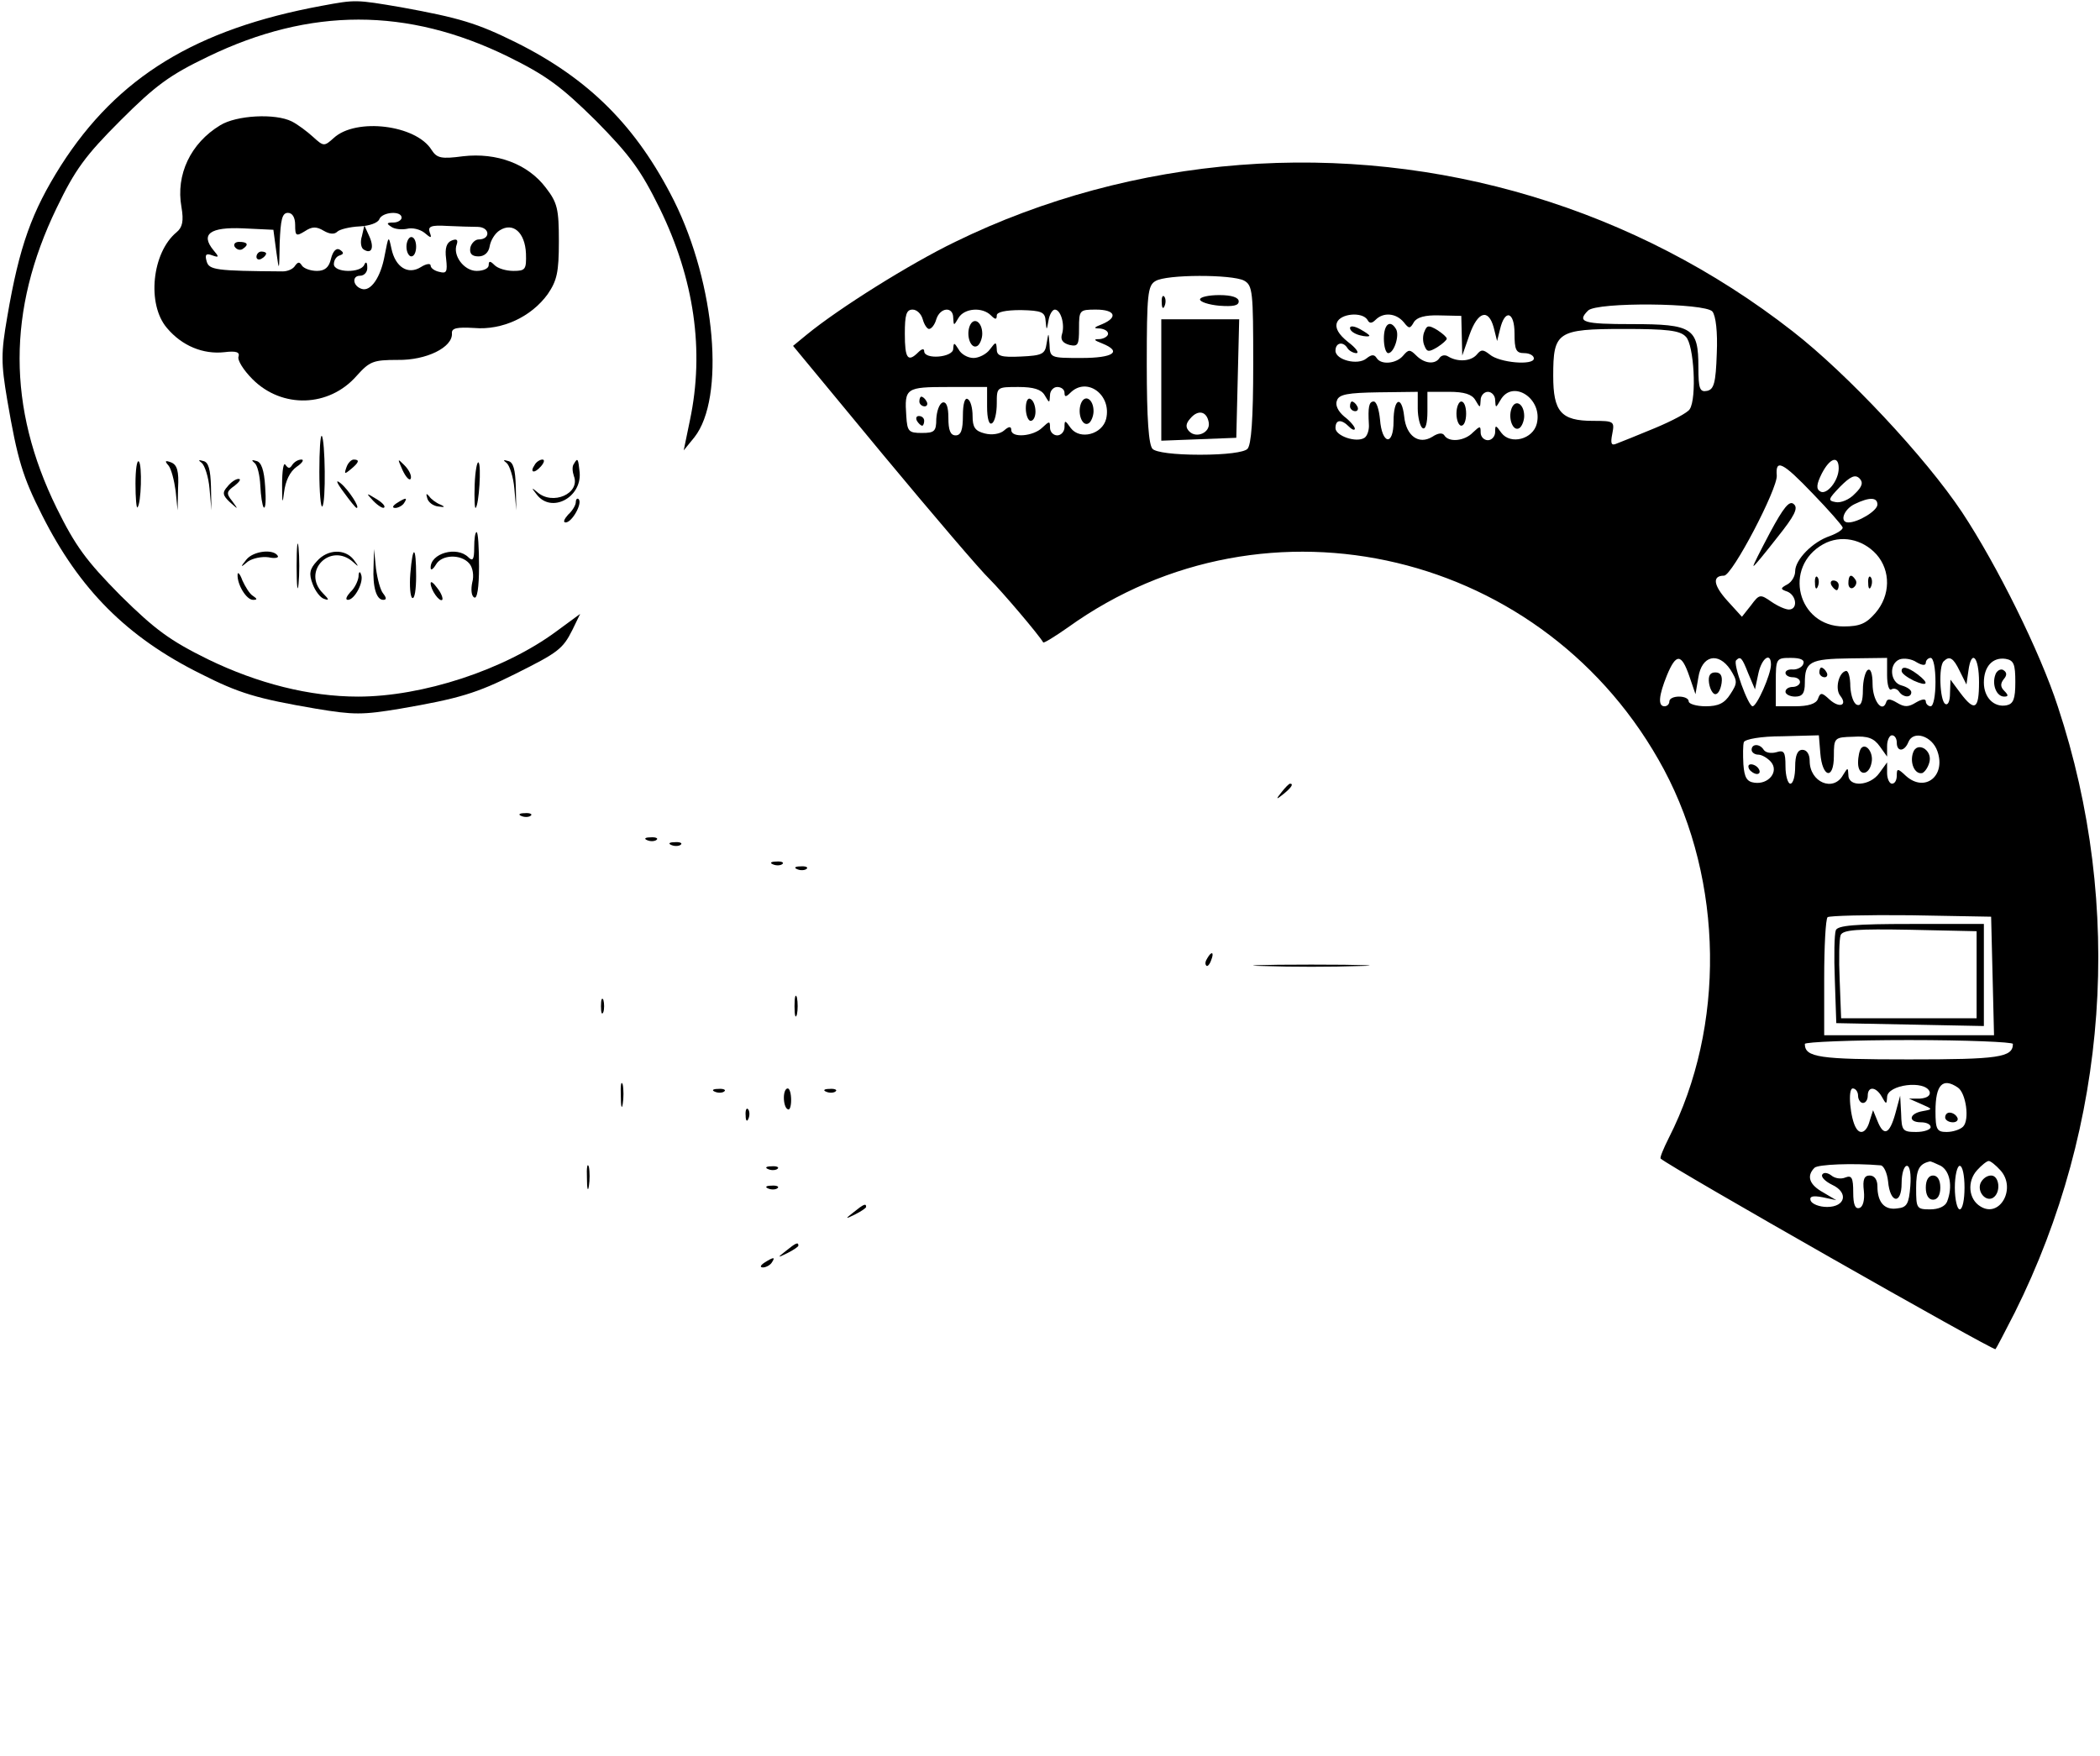 <?xml version="1.0" standalone="no"?>
<!DOCTYPE svg PUBLIC "-//W3C//DTD SVG 20010904//EN"
 "http://www.w3.org/TR/2001/REC-SVG-20010904/DTD/svg10.dtd">
<svg version="1.0" xmlns="http://www.w3.org/2000/svg"
 width="434pt" height="363pt" viewBox="0 0 434 363"
 preserveAspectRatio="xMidYMid meet">

<g transform="translate(0,363) scale(0.1,-0.1)"
fill="#000000" stroke="none">
<path d="M665 3618 c-260 -48 -422 -147 -539 -330 -60 -95 -86 -166 -111 -313
-13 -75 -13 -95 0 -172 21 -123 32 -159 72 -238 77 -153 175 -252 328 -328 79
-40 115 -51 238 -72 78 -13 96 -13 174 0 122 21 158 32 238 72 88 44 98 51
118 91 l16 33 -49 -36 c-108 -80 -277 -135 -410 -135 -100 0 -207 27 -310 77
-79 39 -109 61 -181 132 -71 72 -93 102 -132 181 -102 208 -102 409 0 620 38
79 59 108 132 181 73 73 102 94 181 132 211 102 412 102 620 0 79 -39 109 -61
181 -132 71 -72 93 -102 132 -181 72 -147 93 -295 63 -438 l-13 -63 22 27 c64
81 44 316 -42 489 -77 153 -175 252 -328 328 -79 39 -115 50 -236 72 -94 16
-94 16 -164 3z"/>
<path d="M455 3371 c-61 -37 -92 -102 -80 -169 5 -29 2 -42 -10 -52 -51 -42
-62 -149 -20 -198 31 -37 75 -55 119 -50 24 3 32 0 29 -9 -3 -7 10 -28 29 -47
61 -61 158 -58 215 7 27 30 34 33 85 33 59 -1 114 26 112 55 -1 11 11 13 46
11 58 -5 118 23 152 70 19 28 23 45 23 109 0 67 -3 80 -27 111 -37 49 -101 73
-171 65 -45 -6 -54 -4 -65 13 -32 52 -156 67 -202 25 -20 -18 -21 -18 -43 2
-12 11 -32 26 -44 32 -34 17 -114 13 -148 -8z m155 -206 c0 -23 2 -24 20 -13
15 10 24 10 39 1 12 -7 22 -8 28 -2 5 5 26 10 46 11 20 1 38 7 41 15 6 15 46
18 46 3 0 -5 -8 -10 -17 -10 -14 0 -15 -2 -4 -9 7 -5 22 -6 32 -4 11 3 27 -1
36 -8 14 -12 16 -12 11 1 -4 12 3 15 36 13 22 -1 52 -2 64 -2 25 -1 26 -26 1
-26 -7 0 -15 -8 -17 -17 -2 -12 3 -18 17 -18 12 0 21 8 23 21 2 12 11 27 21
33 27 17 52 -4 54 -48 1 -33 -1 -36 -26 -36 -15 0 -32 5 -39 12 -9 9 -12 9
-12 0 0 -7 -11 -12 -25 -12 -26 0 -50 32 -41 55 3 9 0 12 -10 8 -11 -4 -15
-16 -12 -38 3 -27 1 -31 -14 -27 -10 2 -18 8 -18 13 0 5 -9 4 -20 -3 -27 -17
-53 0 -61 38 -6 28 -6 27 -14 -14 -8 -45 -29 -76 -48 -69 -18 6 -20 27 -3 27
9 0 16 8 15 18 0 10 -3 12 -6 5 -7 -18 -63 -17 -63 1 0 8 5 16 12 18 9 3 9 6
0 12 -7 4 -14 -3 -18 -19 -4 -18 -13 -25 -29 -25 -13 0 -27 5 -31 11 -5 8 -8
8 -14 0 -4 -7 -15 -12 -26 -12 -139 1 -152 3 -157 21 -4 14 -1 17 12 12 14 -5
14 -3 2 11 -27 33 -7 48 61 45 l63 -3 6 -45 c6 -43 6 -42 7 18 2 48 5 62 17
62 9 0 15 -9 15 -25z"/>
<path d="M748 3142 c-4 -12 -2 -25 4 -28 16 -10 22 4 11 28 l-10 22 -5 -22z"/>
<path d="M840 3120 c0 -11 5 -20 10 -20 6 0 10 9 10 20 0 11 -4 20 -10 20 -5
0 -10 -9 -10 -20z"/>
<path d="M485 3120 c4 -6 11 -8 16 -5 14 9 11 15 -7 15 -8 0 -12 -5 -9 -10z"/>
<path d="M530 3099 c0 -5 5 -7 10 -4 6 3 10 8 10 11 0 2 -4 4 -10 4 -5 0 -10
-5 -10 -11z"/>
<path d="M2562 3289 c-205 -16 -406 -70 -588 -159 -93 -45 -240 -137 -307
-192 l-28 -23 186 -225 c103 -124 202 -240 220 -257 26 -26 101 -114 111 -131
1 -2 24 12 51 31 412 296 990 158 1232 -294 123 -231 127 -531 10 -761 -11
-22 -19 -41 -17 -43 20 -18 688 -398 692 -394 2 2 20 37 40 76 193 387 226
838 89 1252 -37 114 -126 293 -198 402 -76 114 -237 286 -350 374 -325 254
-732 376 -1143 344z m9 -239 c18 -10 19 -23 19 -173 0 -114 -4 -167 -12 -175
-7 -7 -44 -12 -98 -12 -54 0 -91 5 -98 12 -8 8 -12 61 -12 175 0 144 2 163 18
172 22 14 158 14 183 1z m968 -64 c7 -9 11 -42 9 -87 -2 -61 -6 -74 -20 -77
-15 -3 -18 4 -18 49 0 81 -12 89 -137 89 -101 0 -115 4 -91 28 18 18 242 16
257 -2z m-1632 -16 c3 -11 9 -20 13 -20 5 0 12 9 15 20 8 25 35 27 35 3 1 -17
1 -17 11 0 12 20 49 23 67 5 9 -9 12 -9 12 0 0 7 18 11 50 11 43 -1 50 -4 51
-23 2 -20 2 -20 6 2 2 12 8 22 13 22 12 0 21 -30 15 -50 -4 -12 1 -19 15 -23
18 -4 20 0 20 34 0 38 1 39 35 39 40 0 46 -16 13 -30 -18 -7 -19 -9 -5 -9 9
-1 17 -5 17 -11 0 -5 -8 -10 -17 -11 -14 0 -13 -2 5 -9 42 -17 23 -30 -43 -30
-64 0 -65 0 -66 28 -2 26 -2 26 -6 2 -3 -22 -9 -25 -53 -27 -41 -2 -50 1 -50
15 -1 16 -2 16 -14 0 -7 -10 -23 -18 -34 -18 -12 0 -26 8 -31 18 -9 14 -10 15
-11 1 0 -18 -60 -23 -60 -5 0 6 -5 5 -12 -2 -22 -22 -28 -13 -28 38 0 39 3 50
16 50 9 0 18 -9 21 -20z m919 -1 c4 -8 9 -8 17 0 16 16 42 14 58 -5 11 -14 13
-14 21 0 6 10 23 15 53 14 l45 -1 1 -41 1 -41 15 43 c17 48 39 55 50 15 l7
-28 6 24 c10 43 30 37 30 -8 0 -34 3 -41 20 -41 11 0 20 -5 20 -11 0 -15 -71
-9 -91 8 -14 11 -18 11 -27 0 -12 -14 -39 -16 -59 -4 -6 4 -14 3 -18 -3 -9
-14 -31 -12 -48 5 -13 13 -16 13 -27 0 -14 -17 -46 -20 -55 -5 -5 8 -11 7 -21
-1 -18 -15 -64 -3 -64 16 0 17 16 20 25 5 3 -5 12 -10 18 -10 7 0 -1 11 -17
23 -20 16 -27 29 -23 40 7 19 52 23 63 6z m658 -35 c17 -16 23 -128 8 -150 -4
-7 -36 -24 -72 -39 -36 -15 -71 -29 -79 -32 -11 -5 -13 0 -9 20 5 26 4 27 -40
27 -66 0 -82 19 -82 93 0 91 8 97 146 97 89 0 116 -3 128 -16z m-1444 -145 c0
-24 4 -38 10 -34 6 3 10 22 10 41 0 34 0 34 45 34 31 0 47 -5 54 -17 10 -17
10 -17 11 0 0 9 7 17 15 17 8 0 15 -5 15 -12 0 -9 3 -9 12 0 34 34 86 -4 74
-54 -8 -32 -54 -44 -73 -19 -12 17 -13 17 -13 2 0 -9 -7 -17 -15 -17 -8 0 -15
7 -15 16 0 14 -1 14 -16 0 -18 -18 -64 -22 -64 -5 0 8 -5 8 -15 -1 -8 -7 -25
-10 -40 -6 -20 5 -25 13 -25 36 0 16 -4 32 -10 35 -6 4 -10 -10 -10 -34 0 -30
-4 -41 -15 -41 -11 0 -15 11 -15 36 0 23 -4 34 -12 32 -7 -3 -12 -18 -13 -34
0 -26 -4 -29 -30 -29 -27 0 -30 3 -32 35 -4 58 -1 60 87 60 l80 0 0 -41z m890
-3 c0 -19 5 -38 10 -41 6 -4 10 10 10 34 l0 41 45 0 c31 0 47 -5 54 -17 10
-17 10 -17 11 0 0 9 7 17 15 17 8 0 15 -8 15 -17 1 -17 1 -17 11 0 25 44 88 3
75 -49 -8 -32 -54 -44 -73 -19 -12 17 -13 17 -13 2 0 -9 -7 -17 -15 -17 -8 0
-15 7 -15 16 0 14 -1 14 -16 0 -17 -18 -50 -21 -59 -6 -4 6 -13 5 -25 -3 -28
-17 -54 2 -58 42 -5 45 -22 38 -22 -10 0 -52 -24 -48 -28 4 -2 20 -7 37 -13
37 -10 0 -12 -12 -10 -47 1 -11 -3 -24 -9 -28 -17 -11 -60 4 -60 20 0 18 12
19 28 3 7 -7 12 -8 12 -4 0 4 -10 16 -22 25 -13 11 -19 24 -15 33 4 13 23 16
86 17 l81 1 0 -34z m870 -124 c0 -26 -25 -56 -38 -48 -9 5 -8 15 3 37 17 33
35 38 35 11z m-53 -53 c32 -33 59 -64 61 -69 2 -4 -10 -12 -26 -18 -36 -12
-72 -49 -72 -73 0 -10 -7 -22 -16 -27 -15 -8 -15 -10 0 -15 19 -8 22 -37 3
-37 -7 0 -23 7 -36 16 -23 16 -25 16 -42 -7 l-19 -24 -30 33 c-29 32 -32 52
-7 52 17 0 111 180 109 207 -3 35 12 28 75 -38z m86 0 c-11 -12 -29 -19 -39
-17 -17 3 -16 6 9 32 21 21 31 26 40 17 8 -8 6 -17 -10 -32z m47 -22 c0 -13
-40 -37 -60 -37 -19 0 -10 27 13 38 31 15 47 14 47 -1z m-2 -103 c30 -34 29
-85 -2 -121 -19 -22 -32 -28 -66 -28 -95 0 -126 123 -42 170 36 20 81 11 110
-21z m-387 -251 l13 -38 6 35 c7 45 41 53 66 16 15 -24 15 -28 0 -51 -12 -19
-25 -25 -51 -25 -19 0 -35 5 -35 10 0 6 -9 10 -20 10 -11 0 -20 -4 -20 -10 0
-5 -4 -10 -10 -10 -14 0 -12 22 5 64 19 46 30 45 46 -1z m122 5 l14 -33 7 33
c7 32 26 45 26 18 0 -20 -29 -86 -38 -86 -9 0 -41 88 -34 95 9 9 12 6 25 -27z
m114 20 c-2 -7 -12 -12 -21 -12 -9 1 -16 -2 -16 -7 0 -5 7 -9 15 -9 8 0 15 -4
15 -10 0 -5 -7 -10 -15 -10 -8 0 -15 -4 -15 -10 0 -5 9 -10 20 -10 15 0 20 7
20 28 0 44 10 50 93 51 l77 1 0 -36 c0 -19 4 -33 9 -29 5 3 12 1 16 -5 8 -12
25 -13 25 -1 0 5 -9 11 -20 14 -24 6 -27 45 -4 54 9 3 25 1 35 -6 12 -7 19 -7
19 -1 0 5 5 10 10 10 6 0 10 -22 10 -50 0 -27 -4 -50 -10 -50 -5 0 -10 5 -10
10 0 6 -8 5 -20 -2 -16 -10 -24 -10 -39 -1 -15 9 -21 9 -23 1 -8 -23 -28 4
-28 38 0 21 -4 33 -10 29 -5 -3 -10 -22 -10 -41 0 -24 -4 -34 -12 -31 -7 2
-13 19 -14 38 0 19 -4 33 -9 32 -15 -3 -23 -37 -12 -51 16 -20 -1 -27 -22 -8
-16 15 -19 15 -24 1 -4 -10 -20 -15 -47 -15 l-40 0 0 50 c0 49 1 50 31 50 20
0 29 -4 26 -12z m323 -15 l14 -28 4 28 c6 46 22 30 22 -23 0 -57 -9 -62 -39
-22 l-20 27 -1 -28 c0 -16 -4 -26 -10 -22 -11 7 -14 78 -3 88 12 12 20 7 33
-20z m115 -23 c0 -35 -4 -45 -18 -48 -26 -5 -47 16 -47 47 0 33 18 53 45 49
17 -3 20 -11 20 -48z m-403 -147 c4 -51 28 -56 28 -6 0 38 1 39 40 40 30 2 43
-3 55 -20 l15 -21 0 22 c0 12 5 22 10 22 6 0 10 -7 10 -15 0 -20 16 -19 24 1
10 25 49 13 60 -19 18 -51 -26 -86 -65 -51 -17 16 -19 16 -19 1 0 -10 -4 -17
-10 -17 -5 0 -10 10 -10 22 l0 22 -16 -22 c-19 -27 -64 -30 -64 -4 -1 16 -1
16 -11 0 -20 -36 -69 -15 -69 29 0 14 -6 23 -15 23 -10 0 -15 -11 -15 -35 0
-19 -4 -35 -10 -35 -5 0 -10 16 -10 36 0 30 -3 34 -19 29 -11 -3 -22 -1 -26 5
-8 13 -25 13 -25 0 0 -5 6 -10 14 -10 7 0 19 -7 26 -15 17 -20 -5 -47 -34 -43
-16 2 -21 11 -23 38 -1 19 -1 40 1 46 3 6 35 12 79 12 l76 2 3 -37z m356 -460
l3 -123 -176 0 -175 0 0 118 c0 65 3 122 7 126 4 3 81 5 172 4 l166 -3 3 -122z
m42 -141 c0 -28 -30 -32 -215 -32 -185 0 -215 4 -215 32 0 4 97 8 215 8 118 0
215 -4 215 -8z m-172 -99 c2 -8 -6 -13 -20 -14 l-23 0 25 -11 c25 -11 25 -11
3 -15 -28 -5 -30 -23 -3 -23 11 0 20 -4 20 -10 0 -5 -13 -10 -30 -10 -28 0
-30 3 -31 38 l-2 37 -10 -37 c-12 -43 -24 -48 -37 -15 l-9 22 -7 -22 c-6 -23
-19 -30 -28 -15 -12 19 -18 82 -7 82 6 0 11 -7 11 -15 0 -8 5 -15 10 -15 6 0
10 7 10 15 0 20 17 19 29 -2 9 -16 10 -17 11 -1 0 26 79 36 88 11z m58 9 c17
-11 25 -67 11 -81 -6 -6 -21 -11 -34 -11 -20 0 -23 5 -23 43 0 55 15 70 46 49z
m-159 -161 c6 -1 13 -15 15 -33 4 -46 28 -49 28 -4 0 20 5 36 11 36 6 0 9 -17
7 -42 -3 -37 -7 -44 -27 -46 -26 -4 -41 12 -41 46 0 13 -6 22 -16 22 -11 0
-15 -8 -12 -32 2 -19 -2 -33 -9 -35 -9 -3 -13 7 -13 32 0 30 -3 36 -16 31 -9
-4 -22 -2 -29 4 -8 6 -16 7 -19 2 -3 -5 6 -14 20 -21 35 -16 28 -46 -10 -46
-16 0 -31 6 -34 13 -3 9 4 11 25 7 l28 -6 -27 16 c-29 16 -35 34 -18 51 7 7
79 10 137 5z m124 -1 c19 -11 25 -43 13 -74 -4 -10 -18 -16 -35 -16 -28 0 -29
2 -29 44 0 38 6 50 28 55 2 1 12 -4 23 -9z m123 -9 c34 -37 -1 -100 -41 -75
-25 15 -28 52 -7 75 9 10 20 19 24 19 4 0 15 -9 24 -19z m-74 -36 c0 -25 -4
-45 -10 -45 -5 0 -10 20 -10 45 0 25 5 45 10 45 6 0 10 -20 10 -45z"/>
<path d="M2401 3004 c0 -11 3 -14 6 -6 3 7 2 16 -1 19 -3 4 -6 -2 -5 -13z"/>
<path d="M2480 3011 c0 -5 18 -11 40 -13 28 -2 40 0 40 9 0 8 -14 13 -40 13
-22 0 -40 -4 -40 -9z"/>
<path d="M2400 2845 l0 -126 78 3 77 3 3 123 3 122 -81 0 -80 0 0 -125z m98
-88 c4 -21 -25 -34 -40 -19 -8 8 -8 16 2 27 16 19 34 15 38 -8z"/>
<path d="M2004 2956 c-8 -21 3 -49 16 -41 5 3 10 15 10 25 0 25 -18 36 -26 16z"/>
<path d="M2790 2952 c0 -6 9 -12 20 -15 11 -3 20 -3 20 -1 0 2 -9 8 -20 14
-11 6 -20 7 -20 2z"/>
<path d="M2860 2930 c0 -16 4 -30 9 -30 12 0 24 37 16 50 -12 20 -25 10 -25
-20z"/>
<path d="M2944 2945 c-4 -8 -4 -22 0 -30 5 -13 9 -13 26 -3 11 7 20 15 20 18
0 3 -9 11 -20 18 -17 10 -21 10 -26 -3z"/>
<path d="M1900 2800 c0 -5 5 -10 11 -10 5 0 7 5 4 10 -3 6 -8 10 -11 10 -2 0
-4 -4 -4 -10z"/>
<path d="M2120 2786 c0 -14 5 -26 10 -26 6 0 10 9 10 19 0 11 -4 23 -10 26 -6
4 -10 -5 -10 -19z"/>
<path d="M2234 2796 c-8 -21 3 -49 16 -41 5 3 10 15 10 25 0 25 -18 36 -26 16z"/>
<path d="M1895 2760 c3 -5 8 -10 11 -10 2 0 4 5 4 10 0 6 -5 10 -11 10 -5 0
-7 -4 -4 -10z"/>
<path d="M2790 2790 c0 -5 5 -10 11 -10 5 0 7 5 4 10 -3 6 -8 10 -11 10 -2 0
-4 -4 -4 -10z"/>
<path d="M3010 2775 c0 -14 5 -25 10 -25 6 0 10 11 10 25 0 14 -4 25 -10 25
-5 0 -10 -11 -10 -25z"/>
<path d="M3124 2786 c-8 -21 3 -49 16 -41 5 3 10 15 10 25 0 25 -18 36 -26 16z"/>
<path d="M3658 2529 c-20 -38 -36 -69 -34 -69 2 0 24 27 49 59 36 45 44 61 34
69 -9 8 -21 -7 -49 -59z"/>
<path d="M3751 2424 c0 -11 3 -14 6 -6 3 7 2 16 -1 19 -3 4 -6 -2 -5 -13z"/>
<path d="M3820 2424 c0 -8 5 -12 10 -9 6 4 8 11 5 16 -9 14 -15 11 -15 -7z"/>
<path d="M3861 2424 c0 -11 3 -14 6 -6 3 7 2 16 -1 19 -3 4 -6 -2 -5 -13z"/>
<path d="M3785 2420 c3 -5 8 -10 11 -10 2 0 4 5 4 10 0 6 -5 10 -11 10 -5 0
-7 -4 -4 -10z"/>
<path d="M3532 2218 c2 -13 8 -23 13 -23 6 0 11 10 13 23 2 15 -2 22 -13 22
-11 0 -15 -7 -13 -22z"/>
<path d="M3760 2240 c0 -5 5 -10 11 -10 5 0 7 5 4 10 -3 6 -8 10 -11 10 -2 0
-4 -4 -4 -10z"/>
<path d="M3930 2243 c0 -5 11 -13 25 -20 29 -13 33 -6 8 13 -20 15 -33 18 -33
7z"/>
<path d="M4124 2236 c-8 -21 2 -46 18 -46 9 0 9 3 0 12 -8 8 -8 15 -1 24 7 8
7 14 -1 19 -5 3 -13 -1 -16 -9z"/>
<path d="M3847 2084 c-4 -4 -7 -18 -7 -31 0 -28 23 -27 28 1 4 20 -11 40 -21
30z"/>
<path d="M3954 2075 c-8 -21 3 -47 19 -43 6 3 13 14 15 25 4 24 -26 40 -34 18z"/>
<path d="M3615 2040 c3 -5 11 -10 16 -10 6 0 7 5 4 10 -3 6 -11 10 -16 10 -6
0 -7 -4 -4 -10z"/>
<path d="M3794 1707 c-3 -8 -4 -54 -2 -103 l3 -89 153 -3 152 -3 0 106 0 105
-150 0 c-116 0 -152 -3 -156 -13z m291 -92 l0 -90 -140 0 -140 0 -3 79 c-2 44
-1 85 2 93 5 11 34 13 143 11 l138 -3 0 -90z"/>
<path d="M4020 1320 c0 -5 7 -10 16 -10 8 0 12 5 9 10 -3 6 -10 10 -16 10 -5
0 -9 -4 -9 -10z"/>
<path d="M3980 1175 c0 -16 6 -25 15 -25 9 0 15 9 15 25 0 16 -6 25 -15 25 -9
0 -15 -9 -15 -25z"/>
<path d="M4093 1184 c-7 -18 11 -39 26 -30 17 11 13 46 -4 46 -9 0 -18 -7 -22
-16z"/>
<path d="M660 2655 c0 -43 3 -75 6 -72 8 7 6 138 -1 146 -3 2 -5 -31 -5 -74z"/>
<path d="M280 2630 c0 -29 2 -51 4 -49 8 8 10 88 3 95 -4 4 -7 -17 -7 -46z"/>
<path d="M348 2668 c6 -7 12 -31 15 -53 l4 -40 1 46 c2 35 -2 48 -14 53 -13 5
-14 3 -6 -6z"/>
<path d="M417 2673 c6 -5 14 -29 16 -53 l4 -45 -1 49 c-1 35 -5 51 -16 53 -10
3 -11 2 -3 -4z"/>
<path d="M526 2673 c6 -4 11 -26 12 -47 1 -21 4 -41 7 -45 4 -3 5 16 3 43 -2
34 -8 51 -18 53 -10 3 -11 2 -4 -4z"/>
<path d="M583 2628 c0 -38 1 -42 4 -16 3 24 12 43 26 53 12 8 16 15 10 15 -7
0 -15 -5 -19 -11 -5 -8 -8 -8 -14 0 -4 7 -7 -12 -7 -41z"/>
<path d="M716 2664 c-5 -14 -4 -15 9 -4 17 14 19 20 6 20 -5 0 -12 -7 -15 -16z"/>
<path d="M832 2658 c7 -15 15 -23 17 -17 2 6 -4 18 -13 27 -15 15 -15 15 -4
-10z"/>
<path d="M981 2628 c-1 -29 0 -50 2 -48 7 7 12 88 6 94 -3 3 -7 -18 -8 -46z"/>
<path d="M1047 2673 c6 -5 14 -29 16 -53 l4 -45 -1 49 c-1 35 -5 51 -16 53
-10 3 -11 2 -3 -4z"/>
<path d="M1105 2669 c-11 -16 -1 -19 13 -3 7 8 8 14 3 14 -5 0 -13 -5 -16 -11z"/>
<path d="M1186 2671 c-4 -5 -3 -16 0 -25 14 -36 -44 -62 -76 -33 -12 10 -12 9
-1 -5 30 -40 93 -7 89 45 -3 29 -4 32 -12 18z"/>
<path d="M470 2624 c-11 -12 -10 -18 5 -32 18 -16 18 -16 5 2 -13 16 -12 20 5
32 10 8 14 14 8 14 -6 0 -16 -7 -23 -16z"/>
<path d="M710 2613 c13 -18 25 -33 27 -33 8 0 -17 38 -33 51 -11 9 -9 2 6 -18z"/>
<path d="M772 2594 c10 -10 20 -16 22 -13 3 3 -5 11 -17 18 -21 13 -21 12 -5
-5z"/>
<path d="M883 2600 c2 -8 12 -16 23 -17 13 -2 15 -1 4 4 -8 3 -19 11 -23 17
-6 7 -7 6 -4 -4z"/>
<path d="M820 2590 c-9 -6 -10 -10 -3 -10 6 0 15 5 18 10 8 12 4 12 -15 0z"/>
<path d="M1190 2592 c0 -6 -7 -18 -16 -26 -8 -9 -11 -16 -5 -16 13 0 35 39 27
48 -3 3 -6 0 -6 -6z"/>
<path d="M613 2460 c0 -41 2 -58 4 -37 2 20 2 54 0 75 -2 20 -4 3 -4 -38z"/>
<path d="M980 2498 c0 -25 -3 -29 -12 -20 -24 24 -79 8 -78 -22 0 -6 5 -3 11
7 12 21 52 22 69 2 7 -8 10 -25 6 -39 -3 -14 -2 -28 4 -31 6 -4 10 20 10 64 0
39 -2 71 -5 71 -3 0 -5 -14 -5 -32z"/>
<path d="M509 2473 c-13 -16 -12 -17 3 -4 10 7 29 11 43 9 13 -3 22 -1 19 3
-9 15 -51 10 -65 -8z"/>
<path d="M655 2470 c-15 -16 -17 -26 -9 -47 5 -14 16 -29 24 -31 11 -4 10 -1
-3 12 -44 45 16 106 63 64 12 -11 12 -10 1 5 -18 23 -54 22 -76 -3z"/>
<path d="M772 2458 c-2 -42 6 -68 20 -68 7 0 7 4 0 13 -6 7 -12 30 -15 52 l-4
40 -1 -37z"/>
<path d="M848 2444 c-2 -25 0 -48 4 -50 5 -3 8 18 8 45 0 64 -7 66 -12 5z"/>
<path d="M491 2442 c-1 -20 18 -52 32 -52 9 0 9 2 0 8 -7 4 -16 19 -22 32 -5
14 -10 19 -10 12z"/>
<path d="M741 2438 c-1 -9 -8 -24 -17 -32 -8 -9 -11 -16 -5 -16 14 0 34 38 27
53 -2 7 -5 5 -5 -5z"/>
<path d="M890 2424 c0 -13 18 -39 24 -34 2 3 -2 14 -10 24 -8 11 -14 16 -14
10z"/>
<path d="M2649 1993 c-13 -16 -12 -17 4 -4 16 13 21 21 13 21 -2 0 -10 -8 -17
-17z"/>
<path d="M1078 1943 c7 -3 16 -2 19 1 4 3 -2 6 -13 5 -11 0 -14 -3 -6 -6z"/>
<path d="M1338 1893 c7 -3 16 -2 19 1 4 3 -2 6 -13 5 -11 0 -14 -3 -6 -6z"/>
<path d="M1388 1883 c7 -3 16 -2 19 1 4 3 -2 6 -13 5 -11 0 -14 -3 -6 -6z"/>
<path d="M1598 1843 c7 -3 16 -2 19 1 4 3 -2 6 -13 5 -11 0 -14 -3 -6 -6z"/>
<path d="M1648 1833 c7 -3 16 -2 19 1 4 3 -2 6 -13 5 -11 0 -14 -3 -6 -6z"/>
<path d="M2495 1649 c-4 -6 -5 -12 -2 -15 2 -3 7 2 10 11 7 17 1 20 -8 4z"/>
<path d="M2613 1633 c53 -2 141 -2 195 0 53 1 9 3 -98 3 -107 0 -151 -2 -97
-3z"/>
<path d="M1642 1550 c0 -19 2 -27 5 -17 2 9 2 25 0 35 -3 9 -5 1 -5 -18z"/>
<path d="M1242 1550 c0 -14 2 -19 5 -12 2 6 2 18 0 25 -3 6 -5 1 -5 -13z"/>
<path d="M1283 1365 c0 -22 2 -30 4 -17 2 12 2 30 0 40 -3 9 -5 -1 -4 -23z"/>
<path d="M1478 1373 c7 -3 16 -2 19 1 4 3 -2 6 -13 5 -11 0 -14 -3 -6 -6z"/>
<path d="M1620 1361 c0 -11 3 -22 8 -24 4 -3 7 6 7 19 0 13 -3 24 -7 24 -5 0
-8 -9 -8 -19z"/>
<path d="M1708 1373 c7 -3 16 -2 19 1 4 3 -2 6 -13 5 -11 0 -14 -3 -6 -6z"/>
<path d="M1541 1324 c0 -11 3 -14 6 -6 3 7 2 16 -1 19 -3 4 -6 -2 -5 -13z"/>
<path d="M1213 1195 c0 -22 2 -30 4 -17 2 12 2 30 0 40 -3 9 -5 -1 -4 -23z"/>
<path d="M1588 1213 c7 -3 16 -2 19 1 4 3 -2 6 -13 5 -11 0 -14 -3 -6 -6z"/>
<path d="M1588 1173 c7 -3 16 -2 19 1 4 3 -2 6 -13 5 -11 0 -14 -3 -6 -6z"/>
<path d="M1764 1124 c-18 -14 -18 -15 4 -4 12 6 22 13 22 15 0 8 -5 6 -26 -11z"/>
<path d="M1624 1044 c-18 -14 -18 -15 4 -4 12 6 22 13 22 15 0 8 -5 6 -26 -11z"/>
<path d="M1580 1020 c-9 -6 -10 -10 -3 -10 6 0 15 5 18 10 8 12 4 12 -15 0z"/>
</g>
</svg>
